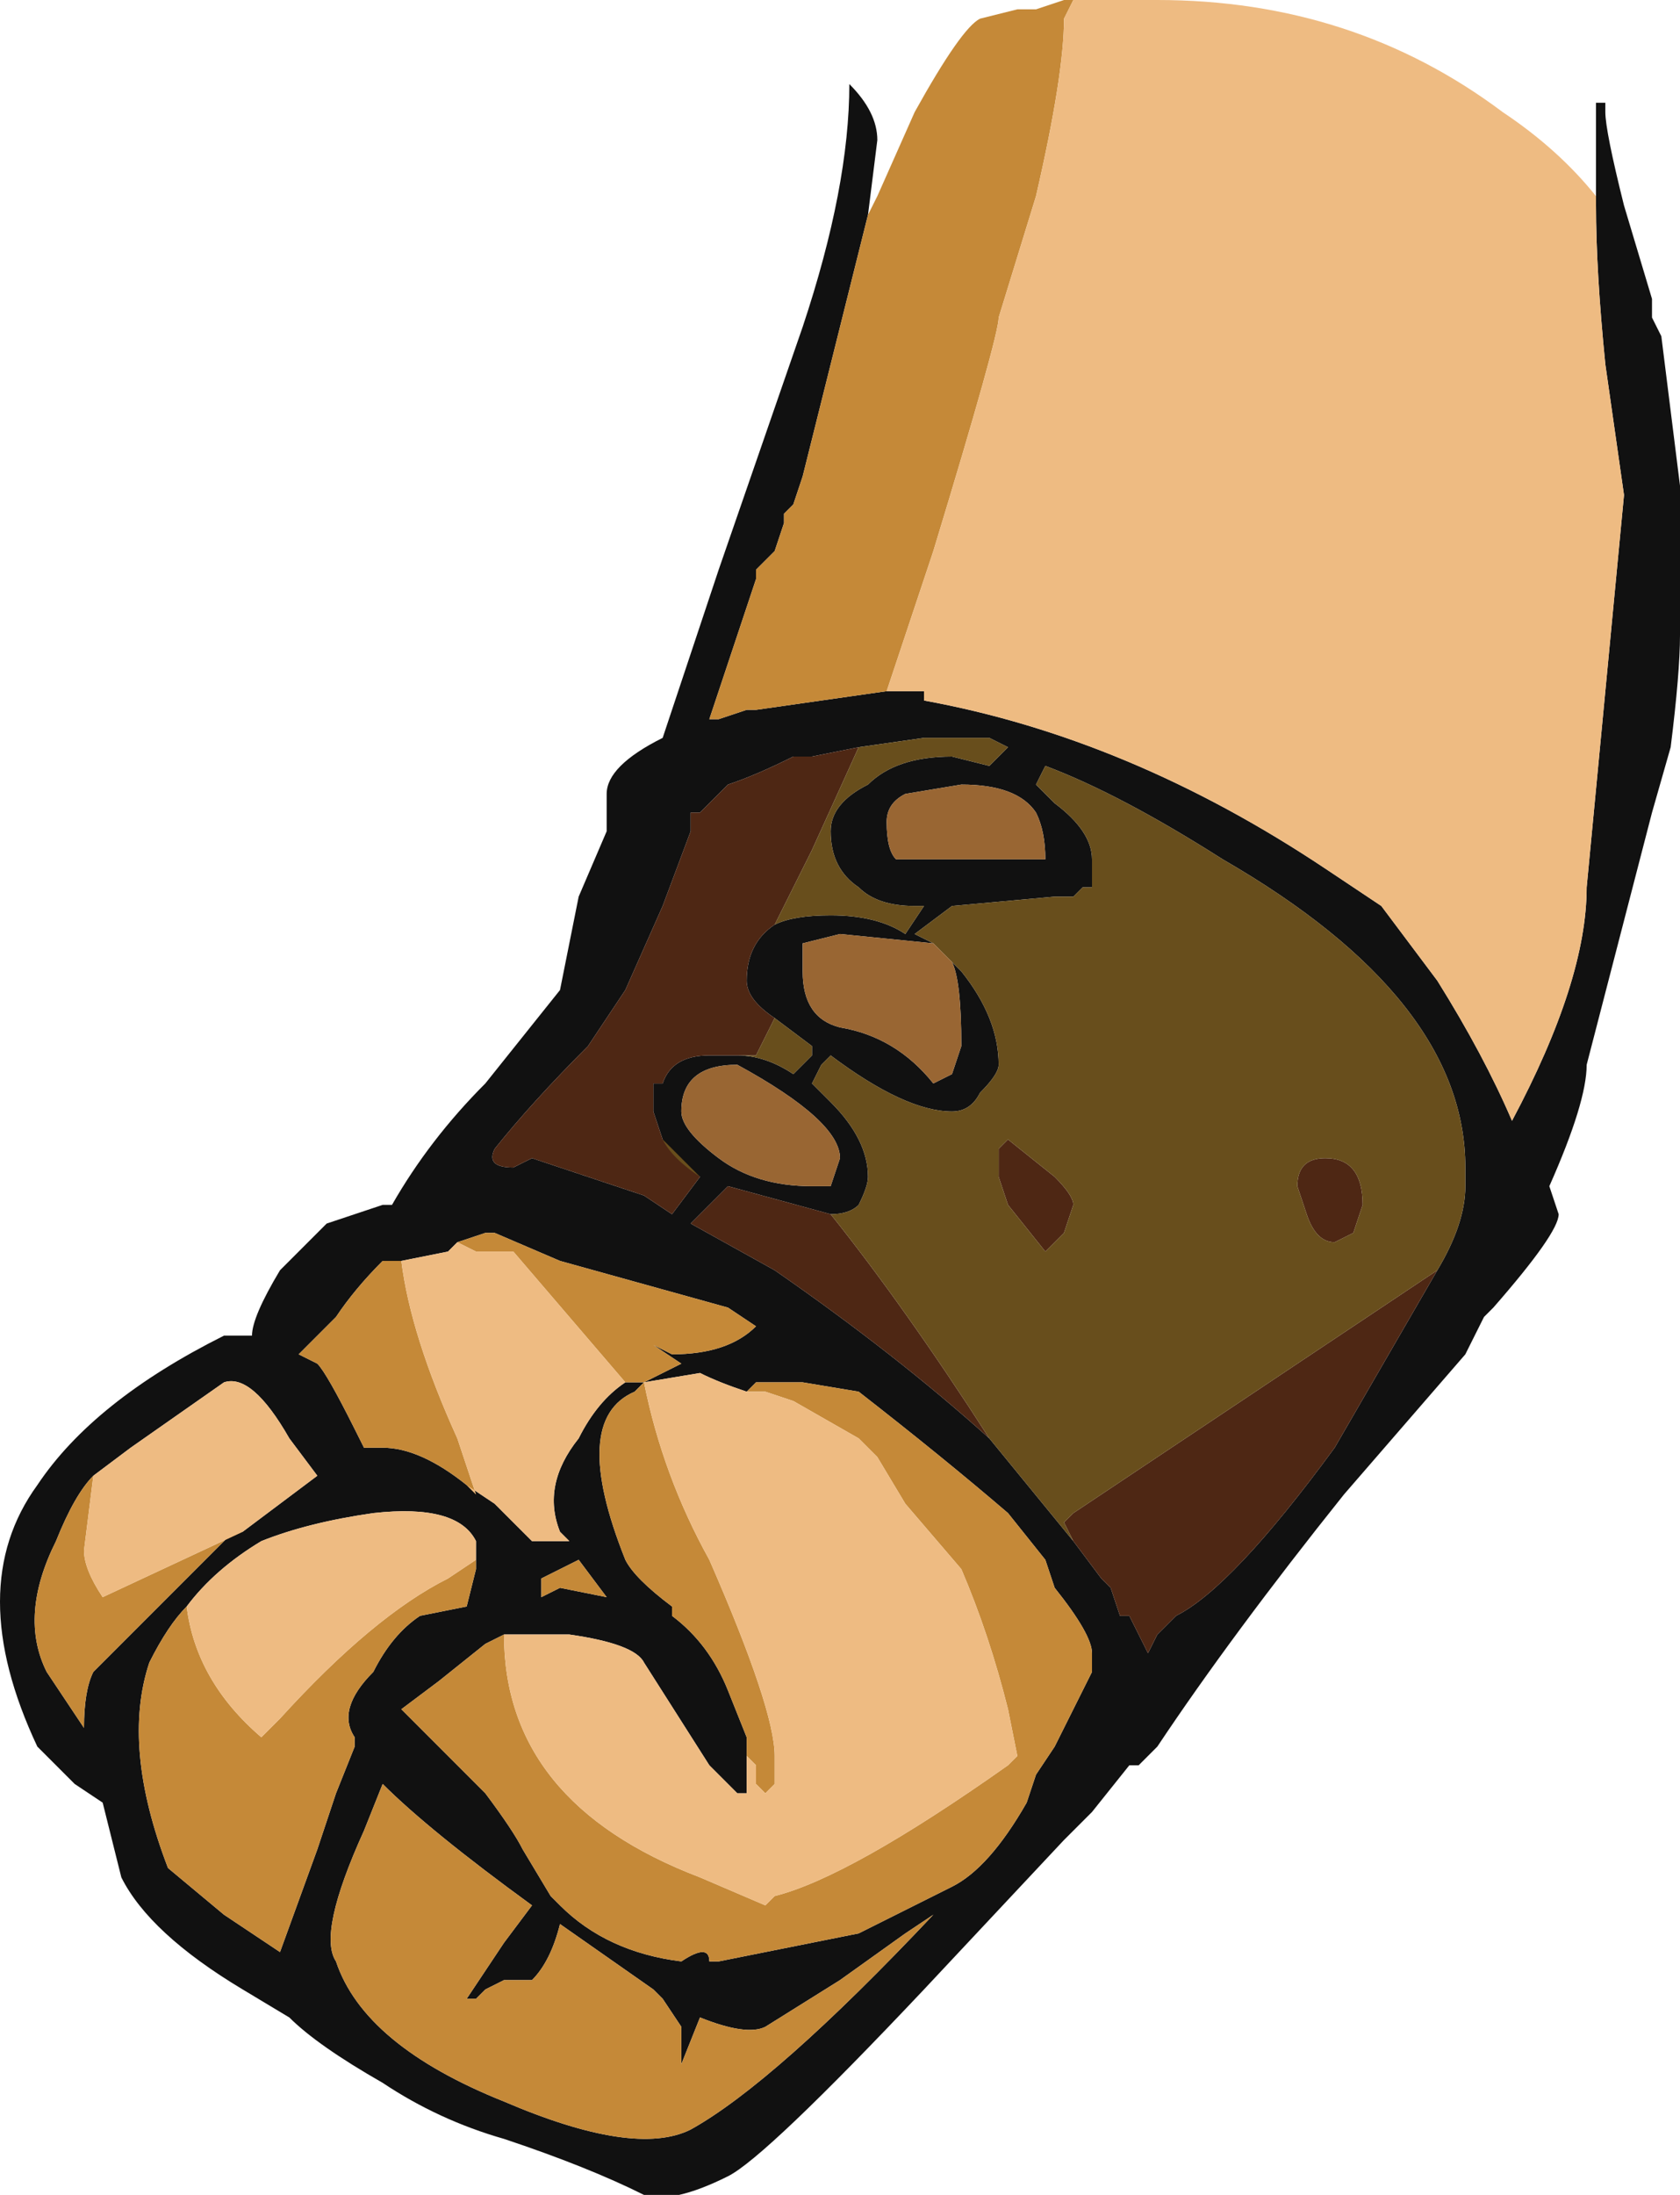 <?xml version="1.0" encoding="UTF-8" standalone="no"?>
<svg xmlns:ffdec="https://www.free-decompiler.com/flash" xmlns:xlink="http://www.w3.org/1999/xlink" ffdec:objectType="shape" height="11.75px" width="9.0px" xmlns="http://www.w3.org/2000/svg">
  <g transform="matrix(1.0, 0.0, 0.0, 1.0, 3.85, 5.0)">
    <path d="M4.7 -3.95 Q4.7 -4.25 4.7 -4.45 L4.75 -4.45 4.75 -4.4 Q4.75 -4.3 4.85 -3.9 L5.0 -3.4 5.0 -3.3 5.05 -3.2 5.15 -2.4 5.15 -1.6 Q5.15 -1.4 5.1 -1.0 L5.0 -0.65 4.65 0.7 Q4.65 0.9 4.45 1.35 L4.5 1.5 Q4.5 1.6 4.15 2.0 L4.1 2.05 4.0 2.25 3.35 3.0 Q2.75 3.75 2.35 4.35 L2.25 4.45 2.2 4.45 2.0 4.7 1.85 4.85 1.1 5.65 Q0.25 6.55 0.05 6.65 -0.25 6.8 -0.4 6.75 -0.7 6.6 -1.15 6.45 -1.5 6.35 -1.8 6.15 -2.15 5.95 -2.3 5.8 L-2.55 5.65 Q-3.05 5.35 -3.2 5.05 L-3.3 4.65 -3.45 4.55 -3.65 4.35 Q-4.05 3.5 -3.65 2.95 -3.35 2.5 -2.65 2.15 L-2.5 2.15 Q-2.5 2.05 -2.35 1.8 L-2.1 1.55 -1.8 1.45 -1.75 1.45 Q-1.55 1.1 -1.25 0.8 L-0.85 0.3 -0.75 -0.2 -0.6 -0.55 -0.6 -0.75 Q-0.6 -0.9 -0.3 -1.05 L0.0 -1.95 0.45 -3.25 Q0.7 -4.0 0.7 -4.55 0.85 -4.4 0.85 -4.25 L0.8 -3.85 0.45 -2.45 0.4 -2.3 0.35 -2.25 0.35 -2.2 0.3 -2.05 0.2 -1.95 0.2 -1.9 Q0.05 -1.45 -0.05 -1.15 L0.0 -1.15 0.15 -1.2 0.2 -1.2 0.9 -1.3 1.1 -1.3 1.1 -1.25 Q2.2 -1.05 3.25 -0.35 L3.55 -0.15 3.85 0.25 Q4.1 0.65 4.25 1.0 4.65 0.25 4.65 -0.25 L4.85 -2.35 4.75 -3.05 Q4.7 -3.55 4.7 -3.9 L4.7 -3.95 M0.3 -0.05 Q0.4 -0.1 0.6 -0.1 0.85 -0.1 1.0 0.0 L1.1 -0.15 1.05 -0.15 Q0.85 -0.15 0.75 -0.25 0.6 -0.35 0.6 -0.55 0.6 -0.7 0.8 -0.8 0.95 -0.95 1.25 -0.95 L1.45 -0.9 1.55 -1.0 1.45 -1.05 1.1 -1.05 0.75 -1.0 0.5 -0.95 0.4 -0.95 Q0.2 -0.85 0.05 -0.8 -0.05 -0.7 -0.1 -0.65 L-0.15 -0.65 -0.15 -0.55 -0.3 -0.15 -0.5 0.3 -0.7 0.6 Q-1.0 0.9 -1.2 1.15 -1.25 1.25 -1.1 1.25 L-1.0 1.2 Q-0.85 1.25 -0.4 1.4 L-0.25 1.5 -0.1 1.3 Q-0.25 1.2 -0.3 1.1 L-0.35 0.95 -0.35 0.8 -0.3 0.8 Q-0.25 0.65 -0.05 0.65 L0.1 0.65 Q0.25 0.65 0.4 0.75 L0.5 0.65 0.5 0.6 0.3 0.45 Q0.15 0.35 0.15 0.25 0.15 0.05 0.3 -0.05 M1.0 -0.75 Q0.9 -0.7 0.9 -0.6 0.9 -0.45 0.95 -0.4 L1.75 -0.4 Q1.75 -0.55 1.7 -0.65 1.6 -0.8 1.3 -0.8 L1.0 -0.75 M3.85 1.8 Q4.0 1.55 4.0 1.35 L4.0 1.25 Q4.0 0.35 2.7 -0.4 2.15 -0.75 1.75 -0.9 L1.7 -0.8 1.8 -0.7 Q2.0 -0.55 2.0 -0.4 L2.0 -0.25 1.95 -0.25 1.9 -0.2 1.8 -0.2 1.25 -0.15 1.05 0.0 1.15 0.05 0.65 0.0 0.45 0.05 0.45 0.2 Q0.45 0.45 0.65 0.5 0.95 0.55 1.15 0.8 L1.25 0.75 1.3 0.6 Q1.3 0.25 1.25 0.15 L1.3 0.2 Q1.5 0.45 1.5 0.7 1.5 0.75 1.4 0.85 1.35 0.95 1.25 0.95 1.0 0.95 0.6 0.65 L0.55 0.7 0.5 0.8 0.6 0.9 Q0.8 1.1 0.8 1.3 0.8 1.35 0.75 1.45 0.7 1.5 0.6 1.5 L0.05 1.35 -0.15 1.55 0.3 1.8 Q0.95 2.25 1.45 2.7 L1.9 3.25 2.05 3.45 2.1 3.5 2.15 3.65 2.2 3.65 2.3 3.85 2.35 3.75 2.45 3.65 Q2.75 3.5 3.3 2.75 L3.85 1.8 M0.5 1.35 L0.6 1.35 0.65 1.2 Q0.65 1.0 0.1 0.7 -0.2 0.7 -0.2 0.95 -0.2 1.05 0.0 1.2 0.2 1.35 0.5 1.35 M-0.5 2.4 L-0.4 2.4 -0.2 2.3 -0.35 2.2 -0.25 2.25 Q0.05 2.25 0.2 2.1 L0.05 2.0 -0.85 1.75 -1.2 1.6 -1.25 1.6 -1.4 1.65 -1.3 1.7 -1.4 1.65 -1.45 1.7 -1.7 1.75 -1.8 1.75 Q-1.95 1.9 -2.05 2.05 L-2.25 2.25 -2.15 2.3 Q-2.1 2.35 -1.95 2.65 L-1.9 2.75 -1.8 2.75 Q-1.6 2.75 -1.35 2.95 L-1.2 3.05 -1.0 3.25 -0.8 3.25 -0.85 3.2 Q-0.95 2.95 -0.75 2.7 -0.65 2.5 -0.5 2.4 M-1.15 3.75 L-1.25 3.8 -1.5 4.0 -1.7 4.15 -1.25 4.6 Q-1.1 4.8 -1.05 4.9 L-0.9 5.15 -0.85 5.2 Q-0.6 5.45 -0.2 5.5 -0.05 5.4 -0.05 5.5 L0.0 5.5 0.75 5.35 1.25 5.1 Q1.45 5.0 1.65 4.65 L1.7 4.5 1.8 4.35 2.0 3.95 2.0 3.85 Q2.0 3.75 1.8 3.5 L1.75 3.35 1.55 3.1 Q1.2 2.8 0.75 2.45 L0.45 2.4 0.2 2.4 0.15 2.45 Q0.0 2.4 -0.1 2.35 L-0.4 2.4 -0.45 2.45 Q-0.8 2.6 -0.5 3.35 -0.45 3.45 -0.25 3.6 L-0.25 3.65 Q-0.05 3.8 0.05 4.05 L0.15 4.3 0.15 4.4 0.15 4.6 0.1 4.6 -0.05 4.45 -0.4 3.9 Q-0.45 3.8 -0.8 3.75 L-1.15 3.75 M1.0 5.35 L0.65 5.6 0.25 5.85 Q0.15 5.9 -0.1 5.8 L-0.2 6.05 Q-0.2 5.9 -0.2 5.85 L-0.3 5.7 -0.35 5.65 -0.85 5.3 Q-0.9 5.5 -1.0 5.6 L-1.15 5.6 -1.25 5.65 -1.3 5.7 -1.35 5.7 -1.15 5.4 -1.0 5.2 Q-1.55 4.8 -1.8 4.55 L-1.9 4.8 Q-2.15 5.35 -2.05 5.5 -1.9 5.95 -1.15 6.25 -0.45 6.55 -0.15 6.4 0.3 6.15 1.15 5.25 L1.0 5.35 M-3.35 2.9 Q-3.45 3.0 -3.55 3.25 -3.75 3.65 -3.6 3.95 L-3.4 4.25 Q-3.4 4.05 -3.35 3.95 L-2.6 3.2 -2.55 3.2 -2.15 2.9 -2.3 2.7 Q-2.5 2.35 -2.65 2.4 L-3.15 2.75 -3.35 2.9 M-1.3 3.35 L-1.3 3.25 Q-1.4 3.05 -1.85 3.1 -2.2 3.15 -2.45 3.25 -2.7 3.4 -2.85 3.6 -2.95 3.7 -3.05 3.9 -3.2 4.35 -2.95 5.0 L-2.65 5.25 -2.35 5.45 -2.15 4.9 -2.05 4.6 -1.95 4.35 -1.95 4.3 Q-2.05 4.15 -1.85 3.95 -1.75 3.75 -1.6 3.65 L-1.35 3.6 -1.3 3.4 -1.3 3.35 M-0.95 3.45 L-0.95 3.55 -0.85 3.5 -0.6 3.55 -0.75 3.35 -0.95 3.45" fill="#111111" fill-rule="evenodd" stroke="none"/>
    <path d="M-1.75 1.45 L-1.8 1.45 -1.75 1.45" fill="#93c1b3" fill-rule="evenodd" stroke="none"/>
    <path d="M0.75 -1.0 L0.5 -0.45 0.3 -0.05 Q0.15 0.05 0.15 0.25 0.15 0.35 0.3 0.45 L0.2 0.65 0.1 0.65 -0.05 0.65 Q-0.25 0.65 -0.3 0.8 L-0.35 0.8 -0.35 0.95 -0.3 1.1 -0.1 1.3 -0.25 1.5 -0.4 1.4 Q-0.85 1.25 -1.0 1.2 L-1.1 1.25 Q-1.25 1.25 -1.2 1.15 -1.0 0.9 -0.7 0.6 L-0.5 0.3 -0.3 -0.15 -0.15 -0.55 -0.15 -0.65 -0.1 -0.65 Q-0.05 -0.7 0.05 -0.8 0.2 -0.85 0.4 -0.95 L0.5 -0.95 0.75 -1.0 M3.85 1.8 L3.3 2.75 Q2.75 3.5 2.45 3.65 L2.35 3.75 2.3 3.85 2.2 3.65 2.15 3.65 2.1 3.5 2.05 3.45 1.9 3.25 1.85 3.15 1.9 3.1 3.85 1.8 M1.45 2.7 Q0.95 2.25 0.3 1.8 L-0.15 1.55 0.05 1.35 0.6 1.5 Q1.0 2.0 1.45 2.7 M3.45 1.45 L3.4 1.6 3.3 1.65 Q3.2 1.65 3.15 1.5 L3.1 1.35 Q3.1 1.2 3.25 1.2 3.45 1.2 3.45 1.45 M1.55 1.1 L1.8 1.3 Q1.9 1.4 1.9 1.45 L1.85 1.6 1.75 1.7 1.55 1.45 1.5 1.3 1.5 1.15 1.55 1.1" fill="#4e2714" fill-rule="evenodd" stroke="none"/>
    <path d="M0.75 -1.0 L1.1 -1.05 1.45 -1.05 1.55 -1.0 1.45 -0.9 1.25 -0.95 Q0.95 -0.95 0.8 -0.8 0.6 -0.7 0.6 -0.55 0.6 -0.35 0.75 -0.25 0.85 -0.15 1.05 -0.15 L1.1 -0.15 1.0 0.0 Q0.85 -0.1 0.6 -0.1 0.4 -0.1 0.3 -0.05 L0.5 -0.45 0.75 -1.0 M0.3 0.45 L0.5 0.6 0.5 0.65 0.4 0.75 Q0.25 0.65 0.1 0.65 L0.2 0.65 0.3 0.45 M-0.3 1.1 Q-0.25 1.2 -0.1 1.3 L-0.3 1.1 M1.15 0.05 L1.05 0.0 1.25 -0.15 1.8 -0.2 1.9 -0.2 1.95 -0.25 2.0 -0.25 2.0 -0.4 Q2.0 -0.55 1.8 -0.7 L1.7 -0.8 1.75 -0.9 Q2.15 -0.75 2.7 -0.4 4.0 0.35 4.0 1.25 L4.0 1.35 Q4.0 1.55 3.85 1.8 L1.9 3.1 1.85 3.15 1.9 3.25 1.45 2.7 Q1.0 2.0 0.6 1.5 0.7 1.5 0.75 1.45 0.8 1.35 0.8 1.3 0.8 1.1 0.6 0.9 L0.5 0.8 0.55 0.7 0.6 0.65 Q1.0 0.95 1.25 0.95 1.35 0.95 1.4 0.85 1.5 0.75 1.5 0.7 1.5 0.45 1.3 0.2 L1.25 0.15 1.15 0.05 M3.45 1.45 Q3.45 1.2 3.25 1.2 3.1 1.2 3.1 1.35 L3.15 1.5 Q3.2 1.65 3.3 1.65 L3.4 1.6 3.45 1.45 M1.55 1.1 L1.5 1.15 1.5 1.3 1.55 1.45 1.75 1.7 1.85 1.6 1.9 1.45 Q1.9 1.4 1.8 1.3 L1.55 1.1" fill="#684e1c" fill-rule="evenodd" stroke="none"/>
    <path d="M1.0 -0.75 L1.3 -0.8 Q1.6 -0.8 1.7 -0.65 1.75 -0.55 1.75 -0.4 L0.95 -0.4 Q0.9 -0.45 0.9 -0.6 0.9 -0.7 1.0 -0.75 M1.25 0.15 Q1.3 0.25 1.3 0.6 L1.25 0.75 1.15 0.8 Q0.95 0.55 0.65 0.5 0.45 0.45 0.45 0.2 L0.45 0.05 0.65 0.0 1.15 0.05 1.25 0.15 M0.5 1.35 Q0.2 1.35 0.0 1.2 -0.2 1.05 -0.2 0.95 -0.2 0.7 0.1 0.7 0.65 1.0 0.65 1.2 L0.6 1.35 0.5 1.35" fill="#996633" fill-rule="evenodd" stroke="none"/>
    <path d="M0.9 -1.3 L0.2 -1.2 0.15 -1.2 0.0 -1.15 -0.05 -1.15 Q0.05 -1.45 0.2 -1.9 L0.2 -1.95 0.3 -2.05 0.35 -2.2 0.35 -2.25 0.4 -2.3 0.45 -2.45 0.8 -3.85 0.85 -3.95 1.05 -4.4 Q1.3 -4.85 1.4 -4.9 L1.6 -4.95 1.7 -4.95 1.85 -5.0 1.9 -5.0 1.85 -4.9 Q1.85 -4.6 1.7 -3.95 L1.5 -3.3 Q1.5 -3.2 1.15 -2.05 L0.9 -1.3 M-1.3 1.7 L-1.4 1.65 -1.25 1.6 -1.2 1.6 -0.85 1.75 0.05 2.0 0.2 2.1 Q0.05 2.25 -0.25 2.25 L-0.35 2.2 -0.2 2.3 -0.4 2.4 -0.5 2.4 -1.1 1.7 -1.3 1.7 M-1.35 2.95 Q-1.6 2.75 -1.8 2.75 L-1.9 2.75 -1.95 2.65 Q-2.1 2.35 -2.15 2.3 L-2.25 2.25 -2.05 2.05 Q-1.95 1.9 -1.8 1.75 L-1.7 1.75 Q-1.65 2.15 -1.4 2.7 L-1.3 3.0 -1.35 2.95 M0.15 2.45 L0.2 2.4 0.45 2.4 0.75 2.45 Q1.2 2.8 1.55 3.1 L1.75 3.35 1.8 3.5 Q2.0 3.75 2.0 3.85 L2.0 3.95 1.8 4.35 1.7 4.5 1.65 4.65 Q1.45 5.0 1.25 5.1 L0.75 5.35 0.0 5.5 -0.05 5.5 Q-0.05 5.4 -0.2 5.5 -0.6 5.45 -0.85 5.2 L-0.9 5.15 -1.05 4.9 Q-1.1 4.8 -1.25 4.6 L-1.7 4.15 -1.5 4.0 -1.25 3.8 -1.15 3.75 Q-1.15 4.65 -0.1 5.05 L0.25 5.2 0.3 5.15 Q0.7 5.05 1.55 4.45 L1.6 4.4 1.55 4.15 Q1.45 3.75 1.3 3.4 L1.0 3.05 0.85 2.8 0.75 2.7 0.4 2.5 0.25 2.45 0.15 2.45 M0.15 4.4 L0.15 4.3 0.05 4.05 Q-0.05 3.8 -0.25 3.65 L-0.25 3.6 Q-0.45 3.45 -0.5 3.35 -0.8 2.6 -0.45 2.45 L-0.4 2.4 Q-0.3 2.9 -0.05 3.35 0.3 4.15 0.3 4.4 L0.3 4.55 0.25 4.6 0.2 4.55 0.2 4.45 0.15 4.4 M1.0 5.35 L1.15 5.25 Q0.3 6.15 -0.15 6.4 -0.45 6.55 -1.15 6.25 -1.9 5.95 -2.05 5.5 -2.15 5.35 -1.9 4.8 L-1.8 4.55 Q-1.55 4.8 -1.0 5.2 L-1.15 5.4 -1.35 5.7 -1.3 5.7 -1.25 5.65 -1.15 5.6 -1.0 5.6 Q-0.9 5.5 -0.85 5.3 L-0.35 5.65 -0.3 5.7 -0.2 5.85 Q-0.2 5.9 -0.2 6.05 L-0.1 5.8 Q0.15 5.9 0.25 5.85 L0.65 5.6 1.0 5.35 M-2.55 3.2 L-2.6 3.2 -3.35 3.95 Q-3.4 4.05 -3.4 4.25 L-3.6 3.95 Q-3.75 3.65 -3.55 3.25 -3.45 3.0 -3.35 2.9 L-3.4 3.3 Q-3.4 3.4 -3.3 3.55 L-2.55 3.2 M-1.3 3.35 L-1.3 3.4 -1.35 3.6 -1.6 3.65 Q-1.75 3.75 -1.85 3.95 -2.05 4.15 -1.95 4.3 L-1.95 4.35 -2.05 4.6 -2.15 4.9 -2.35 5.45 -2.65 5.25 -2.95 5.0 Q-3.2 4.35 -3.05 3.9 -2.95 3.7 -2.85 3.6 -2.8 4.0 -2.45 4.3 L-2.35 4.2 Q-1.85 3.65 -1.45 3.45 L-1.3 3.35 M-0.95 3.45 L-0.75 3.35 -0.6 3.55 -0.85 3.5 -0.95 3.55 -0.95 3.45" fill="#c58938" fill-rule="evenodd" stroke="none"/>
    <path d="M4.7 -3.95 L4.7 -3.9 Q4.7 -3.55 4.75 -3.05 L4.85 -2.35 4.65 -0.25 Q4.65 0.25 4.25 1.0 4.1 0.65 3.85 0.25 L3.55 -0.15 3.25 -0.35 Q2.2 -1.05 1.1 -1.25 L1.1 -1.3 0.9 -1.3 1.15 -2.05 Q1.5 -3.2 1.5 -3.3 L1.7 -3.95 Q1.85 -4.6 1.85 -4.9 L1.9 -5.0 2.35 -5.0 Q3.4 -5.0 4.2 -4.4 4.5 -4.2 4.7 -3.95 M-0.5 2.4 Q-0.65 2.5 -0.75 2.7 -0.95 2.95 -0.85 3.2 L-0.8 3.25 -1.0 3.25 -1.2 3.05 -1.35 2.95 -1.3 3.0 -1.4 2.7 Q-1.65 2.15 -1.7 1.75 L-1.45 1.7 -1.4 1.65 -1.3 1.7 -1.1 1.7 -0.5 2.4 M0.15 2.45 L0.25 2.45 0.4 2.5 0.75 2.7 0.85 2.8 1.0 3.05 1.3 3.4 Q1.45 3.75 1.55 4.15 L1.6 4.4 1.55 4.45 Q0.7 5.05 0.3 5.15 L0.25 5.2 -0.1 5.05 Q-1.15 4.65 -1.15 3.75 L-0.8 3.75 Q-0.45 3.8 -0.4 3.9 L-0.05 4.45 0.1 4.6 0.15 4.6 0.15 4.4 0.2 4.45 0.2 4.55 0.25 4.6 0.3 4.55 0.3 4.4 Q0.3 4.15 -0.05 3.35 -0.3 2.9 -0.4 2.4 L-0.1 2.35 Q0.0 2.4 0.15 2.45 M-3.35 2.9 L-3.15 2.75 -2.65 2.4 Q-2.5 2.35 -2.3 2.7 L-2.15 2.9 -2.55 3.2 -3.3 3.55 Q-3.4 3.4 -3.4 3.3 L-3.35 2.9 M-2.85 3.6 Q-2.7 3.4 -2.45 3.25 -2.2 3.15 -1.85 3.1 -1.4 3.05 -1.3 3.25 L-1.3 3.35 -1.45 3.45 Q-1.85 3.65 -2.35 4.2 L-2.45 4.3 Q-2.8 4.0 -2.85 3.6" fill="#eebb82" fill-rule="evenodd" stroke="none"/>
  </g>
</svg>

